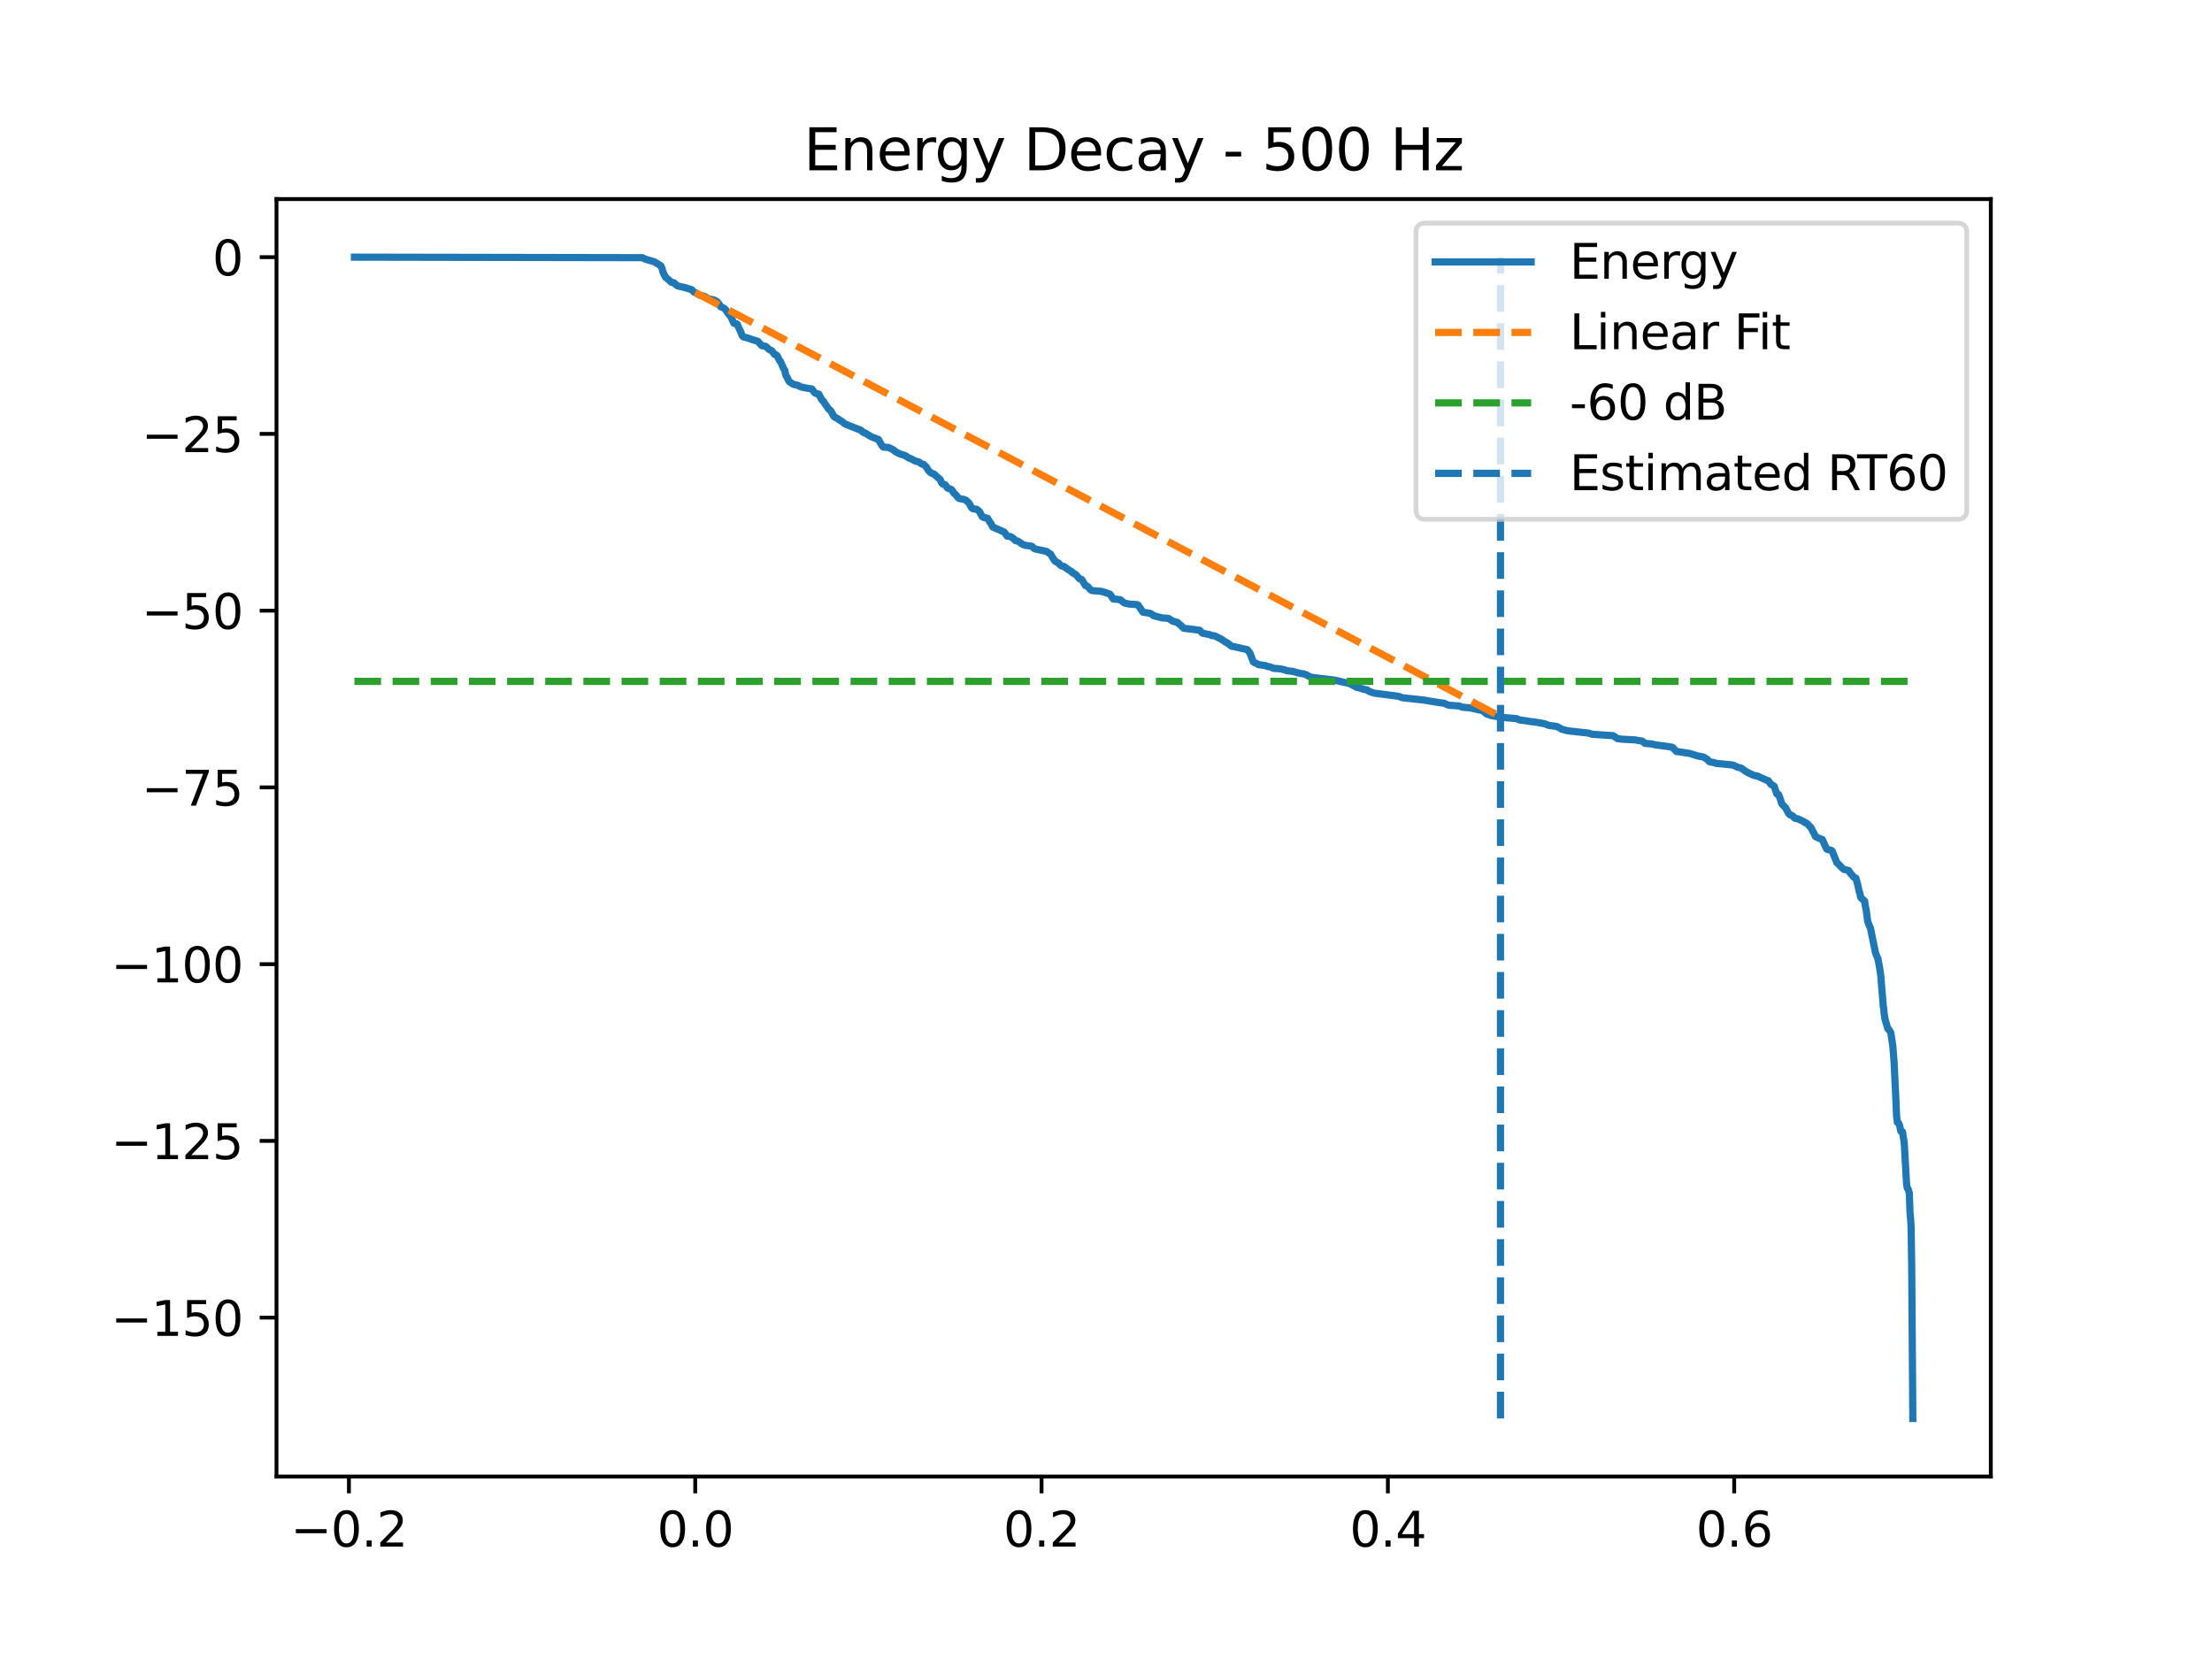 <?xml version="1.0" encoding="utf-8" standalone="no"?>
<!DOCTYPE svg PUBLIC "-//W3C//DTD SVG 1.1//EN"
  "http://www.w3.org/Graphics/SVG/1.1/DTD/svg11.dtd">
<svg xmlns:xlink="http://www.w3.org/1999/xlink" width="460.8pt" height="345.6pt" viewBox="0 0 460.8 345.6" xmlns="http://www.w3.org/2000/svg" version="1.1">
 <defs>
  <style type="text/css">*{stroke-linejoin: round; stroke-linecap: butt}</style>
 </defs>
 <g id="figure_1">
  <g id="patch_1">
   <path d="M 0 345.6 
L 460.8 345.6 
L 460.8 0 
L 0 0 
z
" style="fill: #ffffff"/>
  </g>
  <g id="axes_1">
   <g id="patch_2">
    <path d="M 57.6 307.584 
L 414.72 307.584 
L 414.72 41.472 
L 57.6 41.472 
z
" style="fill: #ffffff"/>
   </g>
   <g id="matplotlib.axis_1">
    <g id="xtick_1">
     <g id="line2d_1">
      <defs>
       <path id="mead42f3151" d="M 0 0 
L 0 3.5 
" style="stroke: #000000; stroke-width: 0.8"/>
      </defs>
      <g>
       <use xlink:href="#mead42f3151" x="72.683" y="307.584" style="stroke: #000000; stroke-width: 0.8"/>
      </g>
     </g>
     <g id="text_1">
      <!-- −0.2 -->
      <g transform="translate(60.542 322.182) scale(0.1 -0.1)">
       <defs>
        <path id="DejaVuSans-2212" d="M 678 2272 
L 4684 2272 
L 4684 1741 
L 678 1741 
L 678 2272 
z
" transform="scale(0.016)"/>
        <path id="DejaVuSans-30" d="M 2034 4250 
Q 1547 4250 1301 3770 
Q 1056 3291 1056 2328 
Q 1056 1369 1301 889 
Q 1547 409 2034 409 
Q 2525 409 2770 889 
Q 3016 1369 3016 2328 
Q 3016 3291 2770 3770 
Q 2525 4250 2034 4250 
z
M 2034 4750 
Q 2819 4750 3233 4129 
Q 3647 3509 3647 2328 
Q 3647 1150 3233 529 
Q 2819 -91 2034 -91 
Q 1250 -91 836 529 
Q 422 1150 422 2328 
Q 422 3509 836 4129 
Q 1250 4750 2034 4750 
z
" transform="scale(0.016)"/>
        <path id="DejaVuSans-2e" d="M 684 794 
L 1344 794 
L 1344 0 
L 684 0 
L 684 794 
z
" transform="scale(0.016)"/>
        <path id="DejaVuSans-32" d="M 1228 531 
L 3431 531 
L 3431 0 
L 469 0 
L 469 531 
Q 828 903 1448 1529 
Q 2069 2156 2228 2338 
Q 2531 2678 2651 2914 
Q 2772 3150 2772 3378 
Q 2772 3750 2511 3984 
Q 2250 4219 1831 4219 
Q 1534 4219 1204 4116 
Q 875 4013 500 3803 
L 500 4441 
Q 881 4594 1212 4672 
Q 1544 4750 1819 4750 
Q 2544 4750 2975 4387 
Q 3406 4025 3406 3419 
Q 3406 3131 3298 2873 
Q 3191 2616 2906 2266 
Q 2828 2175 2409 1742 
Q 1991 1309 1228 531 
z
" transform="scale(0.016)"/>
       </defs>
       <use xlink:href="#DejaVuSans-2212"/>
       <use xlink:href="#DejaVuSans-30" transform="translate(83.789 0)"/>
       <use xlink:href="#DejaVuSans-2e" transform="translate(147.412 0)"/>
       <use xlink:href="#DejaVuSans-32" transform="translate(179.199 0)"/>
      </g>
     </g>
    </g>
    <g id="xtick_2">
     <g id="line2d_2">
      <g>
       <use xlink:href="#mead42f3151" x="144.828" y="307.584" style="stroke: #000000; stroke-width: 0.8"/>
      </g>
     </g>
     <g id="text_2">
      <!-- 0.0 -->
      <g transform="translate(136.877 322.182) scale(0.1 -0.1)">
       <use xlink:href="#DejaVuSans-30"/>
       <use xlink:href="#DejaVuSans-2e" transform="translate(63.623 0)"/>
       <use xlink:href="#DejaVuSans-30" transform="translate(95.41 0)"/>
      </g>
     </g>
    </g>
    <g id="xtick_3">
     <g id="line2d_3">
      <g>
       <use xlink:href="#mead42f3151" x="216.974" y="307.584" style="stroke: #000000; stroke-width: 0.8"/>
      </g>
     </g>
     <g id="text_3">
      <!-- 0.2 -->
      <g transform="translate(209.022 322.182) scale(0.1 -0.1)">
       <use xlink:href="#DejaVuSans-30"/>
       <use xlink:href="#DejaVuSans-2e" transform="translate(63.623 0)"/>
       <use xlink:href="#DejaVuSans-32" transform="translate(95.41 0)"/>
      </g>
     </g>
    </g>
    <g id="xtick_4">
     <g id="line2d_4">
      <g>
       <use xlink:href="#mead42f3151" x="289.119" y="307.584" style="stroke: #000000; stroke-width: 0.8"/>
      </g>
     </g>
     <g id="text_4">
      <!-- 0.4 -->
      <g transform="translate(281.168 322.182) scale(0.1 -0.1)">
       <defs>
        <path id="DejaVuSans-34" d="M 2419 4116 
L 825 1625 
L 2419 1625 
L 2419 4116 
z
M 2253 4666 
L 3047 4666 
L 3047 1625 
L 3713 1625 
L 3713 1100 
L 3047 1100 
L 3047 0 
L 2419 0 
L 2419 1100 
L 313 1100 
L 313 1709 
L 2253 4666 
z
" transform="scale(0.016)"/>
       </defs>
       <use xlink:href="#DejaVuSans-30"/>
       <use xlink:href="#DejaVuSans-2e" transform="translate(63.623 0)"/>
       <use xlink:href="#DejaVuSans-34" transform="translate(95.41 0)"/>
      </g>
     </g>
    </g>
    <g id="xtick_5">
     <g id="line2d_5">
      <g>
       <use xlink:href="#mead42f3151" x="361.265" y="307.584" style="stroke: #000000; stroke-width: 0.8"/>
      </g>
     </g>
     <g id="text_5">
      <!-- 0.6 -->
      <g transform="translate(353.313 322.182) scale(0.1 -0.1)">
       <defs>
        <path id="DejaVuSans-36" d="M 2113 2584 
Q 1688 2584 1439 2293 
Q 1191 2003 1191 1497 
Q 1191 994 1439 701 
Q 1688 409 2113 409 
Q 2538 409 2786 701 
Q 3034 994 3034 1497 
Q 3034 2003 2786 2293 
Q 2538 2584 2113 2584 
z
M 3366 4563 
L 3366 3988 
Q 3128 4100 2886 4159 
Q 2644 4219 2406 4219 
Q 1781 4219 1451 3797 
Q 1122 3375 1075 2522 
Q 1259 2794 1537 2939 
Q 1816 3084 2150 3084 
Q 2853 3084 3261 2657 
Q 3669 2231 3669 1497 
Q 3669 778 3244 343 
Q 2819 -91 2113 -91 
Q 1303 -91 875 529 
Q 447 1150 447 2328 
Q 447 3434 972 4092 
Q 1497 4750 2381 4750 
Q 2619 4750 2861 4703 
Q 3103 4656 3366 4563 
z
" transform="scale(0.016)"/>
       </defs>
       <use xlink:href="#DejaVuSans-30"/>
       <use xlink:href="#DejaVuSans-2e" transform="translate(63.623 0)"/>
       <use xlink:href="#DejaVuSans-36" transform="translate(95.41 0)"/>
      </g>
     </g>
    </g>
   </g>
   <g id="matplotlib.axis_2">
    <g id="ytick_1">
     <g id="line2d_6">
      <defs>
       <path id="ma6af0ce21b" d="M 0 0 
L -3.5 0 
" style="stroke: #000000; stroke-width: 0.8"/>
      </defs>
      <g>
       <use xlink:href="#ma6af0ce21b" x="57.6" y="274.488" style="stroke: #000000; stroke-width: 0.8"/>
      </g>
     </g>
     <g id="text_6">
      <!-- −150 -->
      <g transform="translate(23.133 278.288) scale(0.1 -0.1)">
       <defs>
        <path id="DejaVuSans-31" d="M 794 531 
L 1825 531 
L 1825 4091 
L 703 3866 
L 703 4441 
L 1819 4666 
L 2450 4666 
L 2450 531 
L 3481 531 
L 3481 0 
L 794 0 
L 794 531 
z
" transform="scale(0.016)"/>
        <path id="DejaVuSans-35" d="M 691 4666 
L 3169 4666 
L 3169 4134 
L 1269 4134 
L 1269 2991 
Q 1406 3038 1543 3061 
Q 1681 3084 1819 3084 
Q 2600 3084 3056 2656 
Q 3513 2228 3513 1497 
Q 3513 744 3044 326 
Q 2575 -91 1722 -91 
Q 1428 -91 1123 -41 
Q 819 9 494 109 
L 494 744 
Q 775 591 1075 516 
Q 1375 441 1709 441 
Q 2250 441 2565 725 
Q 2881 1009 2881 1497 
Q 2881 1984 2565 2268 
Q 2250 2553 1709 2553 
Q 1456 2553 1204 2497 
Q 953 2441 691 2322 
L 691 4666 
z
" transform="scale(0.016)"/>
       </defs>
       <use xlink:href="#DejaVuSans-2212"/>
       <use xlink:href="#DejaVuSans-31" transform="translate(83.789 0)"/>
       <use xlink:href="#DejaVuSans-35" transform="translate(147.412 0)"/>
       <use xlink:href="#DejaVuSans-30" transform="translate(211.035 0)"/>
      </g>
     </g>
    </g>
    <g id="ytick_2">
     <g id="line2d_7">
      <g>
       <use xlink:href="#ma6af0ce21b" x="57.6" y="237.668" style="stroke: #000000; stroke-width: 0.8"/>
      </g>
     </g>
     <g id="text_7">
      <!-- −125 -->
      <g transform="translate(23.133 241.468) scale(0.1 -0.1)">
       <use xlink:href="#DejaVuSans-2212"/>
       <use xlink:href="#DejaVuSans-31" transform="translate(83.789 0)"/>
       <use xlink:href="#DejaVuSans-32" transform="translate(147.412 0)"/>
       <use xlink:href="#DejaVuSans-35" transform="translate(211.035 0)"/>
      </g>
     </g>
    </g>
    <g id="ytick_3">
     <g id="line2d_8">
      <g>
       <use xlink:href="#ma6af0ce21b" x="57.6" y="200.848" style="stroke: #000000; stroke-width: 0.8"/>
      </g>
     </g>
     <g id="text_8">
      <!-- −100 -->
      <g transform="translate(23.133 204.647) scale(0.1 -0.1)">
       <use xlink:href="#DejaVuSans-2212"/>
       <use xlink:href="#DejaVuSans-31" transform="translate(83.789 0)"/>
       <use xlink:href="#DejaVuSans-30" transform="translate(147.412 0)"/>
       <use xlink:href="#DejaVuSans-30" transform="translate(211.035 0)"/>
      </g>
     </g>
    </g>
    <g id="ytick_4">
     <g id="line2d_9">
      <g>
       <use xlink:href="#ma6af0ce21b" x="57.6" y="164.028" style="stroke: #000000; stroke-width: 0.8"/>
      </g>
     </g>
     <g id="text_9">
      <!-- −75 -->
      <g transform="translate(29.495 167.827) scale(0.1 -0.1)">
       <defs>
        <path id="DejaVuSans-37" d="M 525 4666 
L 3525 4666 
L 3525 4397 
L 1831 0 
L 1172 0 
L 2766 4134 
L 525 4134 
L 525 4666 
z
" transform="scale(0.016)"/>
       </defs>
       <use xlink:href="#DejaVuSans-2212"/>
       <use xlink:href="#DejaVuSans-37" transform="translate(83.789 0)"/>
       <use xlink:href="#DejaVuSans-35" transform="translate(147.412 0)"/>
      </g>
     </g>
    </g>
    <g id="ytick_5">
     <g id="line2d_10">
      <g>
       <use xlink:href="#ma6af0ce21b" x="57.6" y="127.208" style="stroke: #000000; stroke-width: 0.8"/>
      </g>
     </g>
     <g id="text_10">
      <!-- −50 -->
      <g transform="translate(29.495 131.007) scale(0.1 -0.1)">
       <use xlink:href="#DejaVuSans-2212"/>
       <use xlink:href="#DejaVuSans-35" transform="translate(83.789 0)"/>
       <use xlink:href="#DejaVuSans-30" transform="translate(147.412 0)"/>
      </g>
     </g>
    </g>
    <g id="ytick_6">
     <g id="line2d_11">
      <g>
       <use xlink:href="#ma6af0ce21b" x="57.6" y="90.388" style="stroke: #000000; stroke-width: 0.8"/>
      </g>
     </g>
     <g id="text_11">
      <!-- −25 -->
      <g transform="translate(29.495 94.187) scale(0.1 -0.1)">
       <use xlink:href="#DejaVuSans-2212"/>
       <use xlink:href="#DejaVuSans-32" transform="translate(83.789 0)"/>
       <use xlink:href="#DejaVuSans-35" transform="translate(147.412 0)"/>
      </g>
     </g>
    </g>
    <g id="ytick_7">
     <g id="line2d_12">
      <g>
       <use xlink:href="#ma6af0ce21b" x="57.6" y="53.568" style="stroke: #000000; stroke-width: 0.8"/>
      </g>
     </g>
     <g id="text_12">
      <!-- 0 -->
      <g transform="translate(44.237 57.367) scale(0.1 -0.1)">
       <use xlink:href="#DejaVuSans-30"/>
      </g>
     </g>
    </g>
   </g>
   <g id="line2d_13">
    <path d="M 73.833 53.568 
L 133.811 53.677 
L 134.367 53.964 
L 136.351 54.552 
L 136.72 54.787 
L 137.644 55.356 
L 137.914 55.906 
L 138.012 56.329 
L 138.223 56.964 
L 138.313 57.101 
L 138.628 57.742 
L 138.801 57.864 
L 139.177 58.187 
L 139.823 58.777 
L 140.402 58.914 
L 140.703 59.212 
L 140.883 59.328 
L 141.026 59.49 
L 141.229 59.585 
L 142.672 59.901 
L 142.935 59.989 
L 143.724 60.237 
L 144.092 60.348 
L 144.595 60.874 
L 144.964 61.018 
L 145.873 61.542 
L 146.512 61.657 
L 146.827 61.775 
L 147.038 61.909 
L 147.571 62.269 
L 148.676 62.464 
L 149.39 62.833 
L 149.661 63.154 
L 149.766 63.287 
L 150.104 63.875 
L 150.765 64.177 
L 150.938 64.281 
L 151.254 64.633 
L 151.374 64.851 
L 151.637 65.269 
L 151.772 65.372 
L 152.178 65.899 
L 152.291 66.057 
L 152.862 67.324 
L 153.103 67.402 
L 153.441 67.441 
L 153.584 67.544 
L 154.034 68.595 
L 154.207 68.881 
L 154.29 69.071 
L 154.598 69.906 
L 154.741 70.088 
L 154.959 70.228 
L 155.53 70.34 
L 156.86 70.792 
L 157.882 71.101 
L 158.168 71.44 
L 158.356 71.634 
L 158.468 71.777 
L 158.694 72.003 
L 159.498 72.146 
L 159.874 72.481 
L 160.099 72.693 
L 160.272 72.836 
L 160.528 72.94 
L 160.76 73.053 
L 161.362 73.833 
L 161.768 73.975 
L 162.068 74.392 
L 162.188 74.713 
L 162.429 75.188 
L 162.587 75.295 
L 163.24 76.782 
L 163.413 77.033 
L 163.496 77.145 
L 163.646 77.969 
L 163.827 78.411 
L 163.917 78.511 
L 164.353 79.398 
L 164.571 79.633 
L 164.811 79.766 
L 165.007 79.88 
L 165.285 80.064 
L 166.186 80.267 
L 166.803 80.586 
L 167.374 80.73 
L 168.403 80.909 
L 169.162 81.038 
L 169.29 81.254 
L 169.711 81.822 
L 169.936 81.96 
L 170.162 82.005 
L 170.575 82.109 
L 171.026 82.965 
L 171.237 83.332 
L 171.402 83.441 
L 172.597 85.176 
L 173.085 85.602 
L 173.341 86.077 
L 173.431 86.245 
L 173.694 86.738 
L 173.859 86.866 
L 174.13 87.015 
L 174.325 87.121 
L 174.596 87.266 
L 174.754 87.42 
L 174.979 87.548 
L 175.16 87.656 
L 175.438 87.821 
L 175.573 87.956 
L 175.798 88.121 
L 175.949 88.276 
L 176.152 88.359 
L 177.632 88.963 
L 178.399 89.253 
L 179.248 89.586 
L 179.481 89.737 
L 179.608 89.882 
L 179.841 90.084 
L 180.225 90.194 
L 181.517 90.997 
L 182.457 91.332 
L 182.682 91.447 
L 183.005 91.55 
L 183.441 92.355 
L 183.622 92.68 
L 183.734 92.801 
L 183.997 93.12 
L 185.14 93.229 
L 185.914 93.619 
L 186.117 93.711 
L 186.259 93.859 
L 186.492 94.037 
L 186.658 94.152 
L 186.906 94.286 
L 187.131 94.408 
L 187.575 94.61 
L 188.161 94.769 
L 188.649 94.95 
L 189.13 95.287 
L 189.326 95.397 
L 189.559 95.478 
L 190.16 95.757 
L 190.513 95.982 
L 191.385 96.23 
L 191.618 96.363 
L 191.776 96.506 
L 192.016 96.649 
L 192.429 96.761 
L 192.82 97.15 
L 193 97.31 
L 193.098 97.494 
L 193.346 97.932 
L 193.466 98.048 
L 193.752 98.365 
L 193.902 98.483 
L 194.135 98.619 
L 194.534 98.724 
L 195.894 99.939 
L 196.112 100.517 
L 196.217 100.649 
L 196.435 100.86 
L 196.871 100.959 
L 197.367 101.645 
L 197.615 101.768 
L 197.908 101.839 
L 198.178 101.972 
L 198.464 102.281 
L 198.592 102.568 
L 198.802 102.838 
L 198.998 102.948 
L 199.351 103.353 
L 199.479 103.557 
L 199.689 103.771 
L 199.967 103.889 
L 200.779 104.035 
L 201.177 104.174 
L 201.786 104.707 
L 201.989 105.013 
L 202.079 105.181 
L 202.342 105.694 
L 202.47 105.838 
L 202.68 105.98 
L 203.462 106.095 
L 203.935 106.451 
L 204.145 106.776 
L 204.243 106.913 
L 204.589 107.601 
L 204.92 107.797 
L 205.724 107.95 
L 206.175 108.723 
L 206.347 108.944 
L 206.445 109.076 
L 206.806 109.78 
L 209.188 110.84 
L 209.399 111.104 
L 209.496 111.225 
L 209.789 111.68 
L 210.541 111.791 
L 210.909 112.014 
L 211.135 112.214 
L 211.262 112.333 
L 211.525 112.612 
L 212.051 112.728 
L 212.322 112.909 
L 213.096 113.444 
L 213.63 113.606 
L 214.93 113.781 
L 215.463 114.284 
L 215.847 114.405 
L 218.056 114.875 
L 218.304 115.074 
L 218.484 115.211 
L 218.838 115.43 
L 218.943 115.569 
L 219.273 116.165 
L 219.386 116.306 
L 219.732 116.852 
L 220.604 117.368 
L 220.829 117.676 
L 220.987 117.792 
L 221.235 117.921 
L 221.738 118.032 
L 221.919 118.217 
L 222.911 118.898 
L 223.219 119.036 
L 223.384 119.303 
L 223.602 119.392 
L 224.076 119.671 
L 224.233 119.826 
L 224.512 120.138 
L 224.632 120.309 
L 224.872 120.573 
L 225.346 120.716 
L 226.105 121.982 
L 226.45 122.093 
L 226.653 122.239 
L 226.969 122.619 
L 227.149 122.824 
L 227.322 122.953 
L 227.555 123.03 
L 229.404 123.19 
L 230.208 123.412 
L 230.884 123.66 
L 231.14 123.728 
L 231.29 123.852 
L 231.884 124.769 
L 233.372 124.929 
L 234.071 125.509 
L 234.259 125.62 
L 235.206 125.836 
L 236.904 125.95 
L 237.099 126.06 
L 238.091 127.529 
L 239.407 127.733 
L 239.812 127.855 
L 240.263 128.241 
L 242.022 128.709 
L 243.42 128.826 
L 244.284 129.388 
L 244.757 129.518 
L 245.291 129.674 
L 245.855 130.19 
L 246.027 130.293 
L 246.351 130.658 
L 246.531 130.842 
L 246.741 130.908 
L 248.222 131.066 
L 249.883 131.292 
L 250.521 131.916 
L 251.882 132.176 
L 252.498 132.417 
L 252.979 132.439 
L 253.257 132.559 
L 253.505 132.687 
L 254.467 133.188 
L 255.361 133.8 
L 255.662 133.916 
L 255.985 134.171 
L 256.173 134.284 
L 256.308 134.449 
L 256.519 134.602 
L 257.12 134.72 
L 259.848 135.341 
L 260.141 135.714 
L 260.336 135.994 
L 260.426 136.124 
L 261.08 137.872 
L 261.411 138.077 
L 261.704 138.195 
L 261.914 138.303 
L 262.162 138.445 
L 263.65 138.664 
L 264.049 138.855 
L 264.402 138.873 
L 264.778 138.99 
L 265.379 139.245 
L 266.085 139.273 
L 266.95 139.385 
L 267.611 139.541 
L 268.077 139.715 
L 269.332 139.869 
L 270.234 140.131 
L 270.73 140.241 
L 271.053 140.324 
L 271.526 140.37 
L 272.24 140.616 
L 272.571 140.836 
L 273.24 141.098 
L 273.6 141.159 
L 277.899 141.66 
L 279.635 142.056 
L 280.094 142.173 
L 280.552 142.238 
L 281.273 142.451 
L 282.671 143.211 
L 283.28 143.321 
L 284.114 143.608 
L 284.76 143.715 
L 285.279 144.053 
L 286.061 144.321 
L 286.286 144.395 
L 291.006 145.007 
L 291.569 145.116 
L 291.998 145.312 
L 292.388 145.378 
L 296.582 145.834 
L 297.04 145.914 
L 299.302 146.283 
L 299.904 146.376 
L 300.82 146.488 
L 301.376 146.745 
L 301.64 146.854 
L 302.023 146.938 
L 302.504 146.959 
L 304.029 147.07 
L 304.518 147.295 
L 304.916 147.346 
L 306.231 147.456 
L 308.343 147.923 
L 308.922 148.049 
L 309.282 148.428 
L 309.463 148.509 
L 309.658 148.718 
L 309.891 148.78 
L 310.199 148.894 
L 310.658 149.069 
L 312.687 149.397 
L 312.95 149.452 
L 313.483 149.498 
L 315.933 149.699 
L 316.452 149.957 
L 318.158 150.192 
L 318.676 150.292 
L 319.653 150.404 
L 320.134 150.476 
L 321.743 150.764 
L 322.021 150.867 
L 322.72 151.129 
L 324.305 151.33 
L 324.854 151.618 
L 325.094 151.743 
L 325.29 151.912 
L 325.613 151.981 
L 326.154 152.131 
L 326.432 152.203 
L 326.92 152.274 
L 329.949 152.612 
L 330.392 152.651 
L 331.091 152.762 
L 331.535 152.929 
L 331.933 152.981 
L 336.036 153.251 
L 336.961 153.869 
L 337.975 153.996 
L 338.449 154.022 
L 340.651 154.137 
L 341.184 154.239 
L 342.094 154.377 
L 342.672 154.857 
L 344.123 154.986 
L 344.844 155.165 
L 347.189 155.477 
L 348.248 155.647 
L 348.519 155.753 
L 348.654 155.952 
L 348.872 156.174 
L 348.992 156.296 
L 349.24 156.547 
L 350.195 156.671 
L 351.999 156.959 
L 353.599 157.458 
L 354.907 157.723 
L 355.508 158.105 
L 355.704 158.212 
L 355.824 158.396 
L 356.034 158.6 
L 356.222 158.735 
L 356.508 158.765 
L 357.109 158.876 
L 357.5 159.033 
L 358.514 159.117 
L 359.829 159.25 
L 360.37 159.292 
L 361.122 159.414 
L 361.783 159.74 
L 362.054 159.854 
L 362.317 159.897 
L 362.738 160.017 
L 363.594 160.635 
L 363.82 160.781 
L 364.571 161.183 
L 364.91 161.316 
L 365.203 161.475 
L 365.503 161.557 
L 366.12 161.669 
L 367.998 162.522 
L 368.374 162.642 
L 368.938 163.423 
L 369.268 163.552 
L 369.599 163.804 
L 370.133 165.368 
L 370.523 165.53 
L 370.929 166.624 
L 371.14 167.377 
L 371.245 167.499 
L 371.53 167.842 
L 371.824 168.101 
L 372.019 168.339 
L 372.117 168.59 
L 372.312 168.897 
L 372.402 169.115 
L 372.613 169.473 
L 372.74 169.62 
L 372.958 169.772 
L 373.312 169.901 
L 373.575 170.079 
L 373.702 170.268 
L 373.913 170.452 
L 374.552 170.584 
L 375.611 171.082 
L 375.807 171.199 
L 375.979 171.36 
L 376.197 171.428 
L 376.453 171.548 
L 377.31 172.478 
L 377.738 173.368 
L 377.821 173.462 
L 378.196 174.264 
L 378.377 174.364 
L 378.993 174.647 
L 379.609 174.874 
L 380.24 176.281 
L 380.428 176.672 
L 380.541 176.867 
L 380.714 176.975 
L 381.39 177.103 
L 381.668 177.272 
L 382.653 179.721 
L 382.878 179.915 
L 383.066 180.077 
L 383.472 180.526 
L 384.073 181.096 
L 385.125 181.352 
L 385.479 181.924 
L 385.651 182.087 
L 386.185 182.738 
L 386.606 182.917 
L 387.027 184.405 
L 387.297 185.718 
L 387.455 186.07 
L 387.583 186.846 
L 387.741 187.101 
L 388.447 187.706 
L 388.552 188.6 
L 388.733 189.395 
L 388.8 189.859 
L 389.078 191.938 
L 389.401 192.818 
L 389.634 193.298 
L 390.702 198.502 
L 391.107 199.537 
L 391.198 199.645 
L 391.551 201.589 
L 391.746 202.858 
L 391.814 203.423 
L 392.34 209.843 
L 392.4 209.954 
L 392.498 211.12 
L 392.686 212.383 
L 392.753 212.529 
L 393.264 214.296 
L 393.43 214.376 
L 393.55 214.567 
L 393.828 214.998 
L 393.903 215.203 
L 394.309 217.911 
L 394.572 221.29 
L 394.655 222.923 
L 394.955 229.225 
L 395.09 232.424 
L 395.256 233.817 
L 395.504 233.954 
L 395.729 234.482 
L 395.97 235.638 
L 396.33 235.778 
L 396.428 236.485 
L 396.661 237.884 
L 396.736 238.91 
L 397.172 246.713 
L 397.33 247.525 
L 397.48 247.637 
L 397.751 248.548 
L 397.886 252.534 
L 398.051 254.403 
L 398.119 255.673 
L 398.239 263.538 
L 398.48 295.488 
L 398.48 295.488 
" clip-path="url(#paef9dd4822)" style="fill: none; stroke: #1f77b4; stroke-width: 1.5; stroke-linecap: square"/>
   </g>
   <g id="line2d_14">
    <path d="M 144.828 60.934 
L 312.582 149.3 
" clip-path="url(#paef9dd4822)" style="fill: none; stroke-dasharray: 5.55,2.4; stroke-dashoffset: 0; stroke: #ff7f0e; stroke-width: 1.5"/>
   </g>
   <g id="line2d_15">
    <path d="M 73.833 141.936 
L 398.487 141.936 
L 398.487 141.936 
" clip-path="url(#paef9dd4822)" style="fill: none; stroke-dasharray: 5.55,2.4; stroke-dashoffset: 0; stroke: #2ca02c; stroke-width: 1.5"/>
   </g>
   <g id="LineCollection_1">
    <path d="M 312.582 295.488 
L 312.582 53.568 
" clip-path="url(#paef9dd4822)" style="fill: none; stroke-dasharray: 5.55,2.4; stroke-dashoffset: 0; stroke: #1f77b4; stroke-width: 1.5"/>
   </g>
   <g id="patch_3">
    <path d="M 57.6 307.584 
L 57.6 41.472 
" style="fill: none; stroke: #000000; stroke-width: 0.8; stroke-linejoin: miter; stroke-linecap: square"/>
   </g>
   <g id="patch_4">
    <path d="M 414.72 307.584 
L 414.72 41.472 
" style="fill: none; stroke: #000000; stroke-width: 0.8; stroke-linejoin: miter; stroke-linecap: square"/>
   </g>
   <g id="patch_5">
    <path d="M 57.6 307.584 
L 414.72 307.584 
" style="fill: none; stroke: #000000; stroke-width: 0.8; stroke-linejoin: miter; stroke-linecap: square"/>
   </g>
   <g id="patch_6">
    <path d="M 57.6 41.472 
L 414.72 41.472 
" style="fill: none; stroke: #000000; stroke-width: 0.8; stroke-linejoin: miter; stroke-linecap: square"/>
   </g>
   <g id="text_13">
    <!-- Energy Decay - 500 Hz -->
    <g transform="translate(167.407 35.472) scale(0.12 -0.12)">
     <defs>
      <path id="DejaVuSans-45" d="M 628 4666 
L 3578 4666 
L 3578 4134 
L 1259 4134 
L 1259 2753 
L 3481 2753 
L 3481 2222 
L 1259 2222 
L 1259 531 
L 3634 531 
L 3634 0 
L 628 0 
L 628 4666 
z
" transform="scale(0.016)"/>
      <path id="DejaVuSans-6e" d="M 3513 2113 
L 3513 0 
L 2938 0 
L 2938 2094 
Q 2938 2591 2744 2837 
Q 2550 3084 2163 3084 
Q 1697 3084 1428 2787 
Q 1159 2491 1159 1978 
L 1159 0 
L 581 0 
L 581 3500 
L 1159 3500 
L 1159 2956 
Q 1366 3272 1645 3428 
Q 1925 3584 2291 3584 
Q 2894 3584 3203 3211 
Q 3513 2838 3513 2113 
z
" transform="scale(0.016)"/>
      <path id="DejaVuSans-65" d="M 3597 1894 
L 3597 1613 
L 953 1613 
Q 991 1019 1311 708 
Q 1631 397 2203 397 
Q 2534 397 2845 478 
Q 3156 559 3463 722 
L 3463 178 
Q 3153 47 2828 -22 
Q 2503 -91 2169 -91 
Q 1331 -91 842 396 
Q 353 884 353 1716 
Q 353 2575 817 3079 
Q 1281 3584 2069 3584 
Q 2775 3584 3186 3129 
Q 3597 2675 3597 1894 
z
M 3022 2063 
Q 3016 2534 2758 2815 
Q 2500 3097 2075 3097 
Q 1594 3097 1305 2825 
Q 1016 2553 972 2059 
L 3022 2063 
z
" transform="scale(0.016)"/>
      <path id="DejaVuSans-72" d="M 2631 2963 
Q 2534 3019 2420 3045 
Q 2306 3072 2169 3072 
Q 1681 3072 1420 2755 
Q 1159 2438 1159 1844 
L 1159 0 
L 581 0 
L 581 3500 
L 1159 3500 
L 1159 2956 
Q 1341 3275 1631 3429 
Q 1922 3584 2338 3584 
Q 2397 3584 2469 3576 
Q 2541 3569 2628 3553 
L 2631 2963 
z
" transform="scale(0.016)"/>
      <path id="DejaVuSans-67" d="M 2906 1791 
Q 2906 2416 2648 2759 
Q 2391 3103 1925 3103 
Q 1463 3103 1205 2759 
Q 947 2416 947 1791 
Q 947 1169 1205 825 
Q 1463 481 1925 481 
Q 2391 481 2648 825 
Q 2906 1169 2906 1791 
z
M 3481 434 
Q 3481 -459 3084 -895 
Q 2688 -1331 1869 -1331 
Q 1566 -1331 1297 -1286 
Q 1028 -1241 775 -1147 
L 775 -588 
Q 1028 -725 1275 -790 
Q 1522 -856 1778 -856 
Q 2344 -856 2625 -561 
Q 2906 -266 2906 331 
L 2906 616 
Q 2728 306 2450 153 
Q 2172 0 1784 0 
Q 1141 0 747 490 
Q 353 981 353 1791 
Q 353 2603 747 3093 
Q 1141 3584 1784 3584 
Q 2172 3584 2450 3431 
Q 2728 3278 2906 2969 
L 2906 3500 
L 3481 3500 
L 3481 434 
z
" transform="scale(0.016)"/>
      <path id="DejaVuSans-79" d="M 2059 -325 
Q 1816 -950 1584 -1140 
Q 1353 -1331 966 -1331 
L 506 -1331 
L 506 -850 
L 844 -850 
Q 1081 -850 1212 -737 
Q 1344 -625 1503 -206 
L 1606 56 
L 191 3500 
L 800 3500 
L 1894 763 
L 2988 3500 
L 3597 3500 
L 2059 -325 
z
" transform="scale(0.016)"/>
      <path id="DejaVuSans-20" transform="scale(0.016)"/>
      <path id="DejaVuSans-44" d="M 1259 4147 
L 1259 519 
L 2022 519 
Q 2988 519 3436 956 
Q 3884 1394 3884 2338 
Q 3884 3275 3436 3711 
Q 2988 4147 2022 4147 
L 1259 4147 
z
M 628 4666 
L 1925 4666 
Q 3281 4666 3915 4102 
Q 4550 3538 4550 2338 
Q 4550 1131 3912 565 
Q 3275 0 1925 0 
L 628 0 
L 628 4666 
z
" transform="scale(0.016)"/>
      <path id="DejaVuSans-63" d="M 3122 3366 
L 3122 2828 
Q 2878 2963 2633 3030 
Q 2388 3097 2138 3097 
Q 1578 3097 1268 2742 
Q 959 2388 959 1747 
Q 959 1106 1268 751 
Q 1578 397 2138 397 
Q 2388 397 2633 464 
Q 2878 531 3122 666 
L 3122 134 
Q 2881 22 2623 -34 
Q 2366 -91 2075 -91 
Q 1284 -91 818 406 
Q 353 903 353 1747 
Q 353 2603 823 3093 
Q 1294 3584 2113 3584 
Q 2378 3584 2631 3529 
Q 2884 3475 3122 3366 
z
" transform="scale(0.016)"/>
      <path id="DejaVuSans-61" d="M 2194 1759 
Q 1497 1759 1228 1600 
Q 959 1441 959 1056 
Q 959 750 1161 570 
Q 1363 391 1709 391 
Q 2188 391 2477 730 
Q 2766 1069 2766 1631 
L 2766 1759 
L 2194 1759 
z
M 3341 1997 
L 3341 0 
L 2766 0 
L 2766 531 
Q 2569 213 2275 61 
Q 1981 -91 1556 -91 
Q 1019 -91 701 211 
Q 384 513 384 1019 
Q 384 1609 779 1909 
Q 1175 2209 1959 2209 
L 2766 2209 
L 2766 2266 
Q 2766 2663 2505 2880 
Q 2244 3097 1772 3097 
Q 1472 3097 1187 3025 
Q 903 2953 641 2809 
L 641 3341 
Q 956 3463 1253 3523 
Q 1550 3584 1831 3584 
Q 2591 3584 2966 3190 
Q 3341 2797 3341 1997 
z
" transform="scale(0.016)"/>
      <path id="DejaVuSans-2d" d="M 313 2009 
L 1997 2009 
L 1997 1497 
L 313 1497 
L 313 2009 
z
" transform="scale(0.016)"/>
      <path id="DejaVuSans-48" d="M 628 4666 
L 1259 4666 
L 1259 2753 
L 3553 2753 
L 3553 4666 
L 4184 4666 
L 4184 0 
L 3553 0 
L 3553 2222 
L 1259 2222 
L 1259 0 
L 628 0 
L 628 4666 
z
" transform="scale(0.016)"/>
      <path id="DejaVuSans-7a" d="M 353 3500 
L 3084 3500 
L 3084 2975 
L 922 459 
L 3084 459 
L 3084 0 
L 275 0 
L 275 525 
L 2438 3041 
L 353 3041 
L 353 3500 
z
" transform="scale(0.016)"/>
     </defs>
     <use xlink:href="#DejaVuSans-45"/>
     <use xlink:href="#DejaVuSans-6e" transform="translate(63.184 0)"/>
     <use xlink:href="#DejaVuSans-65" transform="translate(126.562 0)"/>
     <use xlink:href="#DejaVuSans-72" transform="translate(188.086 0)"/>
     <use xlink:href="#DejaVuSans-67" transform="translate(227.449 0)"/>
     <use xlink:href="#DejaVuSans-79" transform="translate(290.926 0)"/>
     <use xlink:href="#DejaVuSans-20" transform="translate(350.105 0)"/>
     <use xlink:href="#DejaVuSans-44" transform="translate(381.893 0)"/>
     <use xlink:href="#DejaVuSans-65" transform="translate(458.895 0)"/>
     <use xlink:href="#DejaVuSans-63" transform="translate(520.418 0)"/>
     <use xlink:href="#DejaVuSans-61" transform="translate(575.398 0)"/>
     <use xlink:href="#DejaVuSans-79" transform="translate(636.678 0)"/>
     <use xlink:href="#DejaVuSans-20" transform="translate(695.857 0)"/>
     <use xlink:href="#DejaVuSans-2d" transform="translate(727.645 0)"/>
     <use xlink:href="#DejaVuSans-20" transform="translate(763.729 0)"/>
     <use xlink:href="#DejaVuSans-35" transform="translate(795.516 0)"/>
     <use xlink:href="#DejaVuSans-30" transform="translate(859.139 0)"/>
     <use xlink:href="#DejaVuSans-30" transform="translate(922.762 0)"/>
     <use xlink:href="#DejaVuSans-20" transform="translate(986.385 0)"/>
     <use xlink:href="#DejaVuSans-48" transform="translate(1018.172 0)"/>
     <use xlink:href="#DejaVuSans-7a" transform="translate(1093.367 0)"/>
    </g>
   </g>
   <g id="legend_1">
    <g id="patch_7">
     <path d="M 296.968 108.184 
L 407.72 108.184 
Q 409.72 108.184 409.72 106.184 
L 409.72 48.472 
Q 409.72 46.472 407.72 46.472 
L 296.968 46.472 
Q 294.968 46.472 294.968 48.472 
L 294.968 106.184 
Q 294.968 108.184 296.968 108.184 
z
" style="fill: #ffffff; opacity: 0.8; stroke: #cccccc; stroke-linejoin: miter"/>
    </g>
    <g id="line2d_16">
     <path d="M 298.968 54.57 
L 308.968 54.57 
L 318.968 54.57 
" style="fill: none; stroke: #1f77b4; stroke-width: 1.5; stroke-linecap: square"/>
    </g>
    <g id="text_14">
     <!-- Energy -->
     <g transform="translate(326.968 58.07) scale(0.1 -0.1)">
      <use xlink:href="#DejaVuSans-45"/>
      <use xlink:href="#DejaVuSans-6e" transform="translate(63.184 0)"/>
      <use xlink:href="#DejaVuSans-65" transform="translate(126.562 0)"/>
      <use xlink:href="#DejaVuSans-72" transform="translate(188.086 0)"/>
      <use xlink:href="#DejaVuSans-67" transform="translate(227.449 0)"/>
      <use xlink:href="#DejaVuSans-79" transform="translate(290.926 0)"/>
     </g>
    </g>
    <g id="line2d_17">
     <path d="M 298.968 69.249 
L 308.968 69.249 
L 318.968 69.249 
" style="fill: none; stroke-dasharray: 5.55,2.4; stroke-dashoffset: 0; stroke: #ff7f0e; stroke-width: 1.5"/>
    </g>
    <g id="text_15">
     <!-- Linear Fit -->
     <g transform="translate(326.968 72.749) scale(0.1 -0.1)">
      <defs>
       <path id="DejaVuSans-4c" d="M 628 4666 
L 1259 4666 
L 1259 531 
L 3531 531 
L 3531 0 
L 628 0 
L 628 4666 
z
" transform="scale(0.016)"/>
       <path id="DejaVuSans-69" d="M 603 3500 
L 1178 3500 
L 1178 0 
L 603 0 
L 603 3500 
z
M 603 4863 
L 1178 4863 
L 1178 4134 
L 603 4134 
L 603 4863 
z
" transform="scale(0.016)"/>
       <path id="DejaVuSans-46" d="M 628 4666 
L 3309 4666 
L 3309 4134 
L 1259 4134 
L 1259 2759 
L 3109 2759 
L 3109 2228 
L 1259 2228 
L 1259 0 
L 628 0 
L 628 4666 
z
" transform="scale(0.016)"/>
       <path id="DejaVuSans-74" d="M 1172 4494 
L 1172 3500 
L 2356 3500 
L 2356 3053 
L 1172 3053 
L 1172 1153 
Q 1172 725 1289 603 
Q 1406 481 1766 481 
L 2356 481 
L 2356 0 
L 1766 0 
Q 1100 0 847 248 
Q 594 497 594 1153 
L 594 3053 
L 172 3053 
L 172 3500 
L 594 3500 
L 594 4494 
L 1172 4494 
z
" transform="scale(0.016)"/>
      </defs>
      <use xlink:href="#DejaVuSans-4c"/>
      <use xlink:href="#DejaVuSans-69" transform="translate(55.713 0)"/>
      <use xlink:href="#DejaVuSans-6e" transform="translate(83.496 0)"/>
      <use xlink:href="#DejaVuSans-65" transform="translate(146.875 0)"/>
      <use xlink:href="#DejaVuSans-61" transform="translate(208.398 0)"/>
      <use xlink:href="#DejaVuSans-72" transform="translate(269.678 0)"/>
      <use xlink:href="#DejaVuSans-20" transform="translate(310.791 0)"/>
      <use xlink:href="#DejaVuSans-46" transform="translate(342.578 0)"/>
      <use xlink:href="#DejaVuSans-69" transform="translate(392.848 0)"/>
      <use xlink:href="#DejaVuSans-74" transform="translate(420.631 0)"/>
     </g>
    </g>
    <g id="line2d_18">
     <path d="M 298.968 83.927 
L 308.968 83.927 
L 318.968 83.927 
" style="fill: none; stroke-dasharray: 5.55,2.4; stroke-dashoffset: 0; stroke: #2ca02c; stroke-width: 1.5"/>
    </g>
    <g id="text_16">
     <!-- -60 dB -->
     <g transform="translate(326.968 87.427) scale(0.1 -0.1)">
      <defs>
       <path id="DejaVuSans-64" d="M 2906 2969 
L 2906 4863 
L 3481 4863 
L 3481 0 
L 2906 0 
L 2906 525 
Q 2725 213 2448 61 
Q 2172 -91 1784 -91 
Q 1150 -91 751 415 
Q 353 922 353 1747 
Q 353 2572 751 3078 
Q 1150 3584 1784 3584 
Q 2172 3584 2448 3432 
Q 2725 3281 2906 2969 
z
M 947 1747 
Q 947 1113 1208 752 
Q 1469 391 1925 391 
Q 2381 391 2643 752 
Q 2906 1113 2906 1747 
Q 2906 2381 2643 2742 
Q 2381 3103 1925 3103 
Q 1469 3103 1208 2742 
Q 947 2381 947 1747 
z
" transform="scale(0.016)"/>
       <path id="DejaVuSans-42" d="M 1259 2228 
L 1259 519 
L 2272 519 
Q 2781 519 3026 730 
Q 3272 941 3272 1375 
Q 3272 1813 3026 2020 
Q 2781 2228 2272 2228 
L 1259 2228 
z
M 1259 4147 
L 1259 2741 
L 2194 2741 
Q 2656 2741 2882 2914 
Q 3109 3088 3109 3444 
Q 3109 3797 2882 3972 
Q 2656 4147 2194 4147 
L 1259 4147 
z
M 628 4666 
L 2241 4666 
Q 2963 4666 3353 4366 
Q 3744 4066 3744 3513 
Q 3744 3084 3544 2831 
Q 3344 2578 2956 2516 
Q 3422 2416 3680 2098 
Q 3938 1781 3938 1306 
Q 3938 681 3513 340 
Q 3088 0 2303 0 
L 628 0 
L 628 4666 
z
" transform="scale(0.016)"/>
      </defs>
      <use xlink:href="#DejaVuSans-2d"/>
      <use xlink:href="#DejaVuSans-36" transform="translate(36.084 0)"/>
      <use xlink:href="#DejaVuSans-30" transform="translate(99.707 0)"/>
      <use xlink:href="#DejaVuSans-20" transform="translate(163.33 0)"/>
      <use xlink:href="#DejaVuSans-64" transform="translate(195.117 0)"/>
      <use xlink:href="#DejaVuSans-42" transform="translate(258.594 0)"/>
     </g>
    </g>
    <g id="line2d_19">
     <path d="M 298.968 98.605 
L 318.968 98.605 
" style="fill: none; stroke-dasharray: 5.55,2.4; stroke-dashoffset: 0; stroke: #1f77b4; stroke-width: 1.5"/>
    </g>
    <g id="text_17">
     <!-- Estimated RT60 -->
     <g transform="translate(326.968 102.105) scale(0.1 -0.1)">
      <defs>
       <path id="DejaVuSans-73" d="M 2834 3397 
L 2834 2853 
Q 2591 2978 2328 3040 
Q 2066 3103 1784 3103 
Q 1356 3103 1142 2972 
Q 928 2841 928 2578 
Q 928 2378 1081 2264 
Q 1234 2150 1697 2047 
L 1894 2003 
Q 2506 1872 2764 1633 
Q 3022 1394 3022 966 
Q 3022 478 2636 193 
Q 2250 -91 1575 -91 
Q 1294 -91 989 -36 
Q 684 19 347 128 
L 347 722 
Q 666 556 975 473 
Q 1284 391 1588 391 
Q 1994 391 2212 530 
Q 2431 669 2431 922 
Q 2431 1156 2273 1281 
Q 2116 1406 1581 1522 
L 1381 1569 
Q 847 1681 609 1914 
Q 372 2147 372 2553 
Q 372 3047 722 3315 
Q 1072 3584 1716 3584 
Q 2034 3584 2315 3537 
Q 2597 3491 2834 3397 
z
" transform="scale(0.016)"/>
       <path id="DejaVuSans-6d" d="M 3328 2828 
Q 3544 3216 3844 3400 
Q 4144 3584 4550 3584 
Q 5097 3584 5394 3201 
Q 5691 2819 5691 2113 
L 5691 0 
L 5113 0 
L 5113 2094 
Q 5113 2597 4934 2840 
Q 4756 3084 4391 3084 
Q 3944 3084 3684 2787 
Q 3425 2491 3425 1978 
L 3425 0 
L 2847 0 
L 2847 2094 
Q 2847 2600 2669 2842 
Q 2491 3084 2119 3084 
Q 1678 3084 1418 2786 
Q 1159 2488 1159 1978 
L 1159 0 
L 581 0 
L 581 3500 
L 1159 3500 
L 1159 2956 
Q 1356 3278 1631 3431 
Q 1906 3584 2284 3584 
Q 2666 3584 2933 3390 
Q 3200 3197 3328 2828 
z
" transform="scale(0.016)"/>
       <path id="DejaVuSans-52" d="M 2841 2188 
Q 3044 2119 3236 1894 
Q 3428 1669 3622 1275 
L 4263 0 
L 3584 0 
L 2988 1197 
Q 2756 1666 2539 1819 
Q 2322 1972 1947 1972 
L 1259 1972 
L 1259 0 
L 628 0 
L 628 4666 
L 2053 4666 
Q 2853 4666 3247 4331 
Q 3641 3997 3641 3322 
Q 3641 2881 3436 2590 
Q 3231 2300 2841 2188 
z
M 1259 4147 
L 1259 2491 
L 2053 2491 
Q 2509 2491 2742 2702 
Q 2975 2913 2975 3322 
Q 2975 3731 2742 3939 
Q 2509 4147 2053 4147 
L 1259 4147 
z
" transform="scale(0.016)"/>
       <path id="DejaVuSans-54" d="M -19 4666 
L 3928 4666 
L 3928 4134 
L 2272 4134 
L 2272 0 
L 1638 0 
L 1638 4134 
L -19 4134 
L -19 4666 
z
" transform="scale(0.016)"/>
      </defs>
      <use xlink:href="#DejaVuSans-45"/>
      <use xlink:href="#DejaVuSans-73" transform="translate(63.184 0)"/>
      <use xlink:href="#DejaVuSans-74" transform="translate(115.283 0)"/>
      <use xlink:href="#DejaVuSans-69" transform="translate(154.492 0)"/>
      <use xlink:href="#DejaVuSans-6d" transform="translate(182.275 0)"/>
      <use xlink:href="#DejaVuSans-61" transform="translate(279.688 0)"/>
      <use xlink:href="#DejaVuSans-74" transform="translate(340.967 0)"/>
      <use xlink:href="#DejaVuSans-65" transform="translate(380.176 0)"/>
      <use xlink:href="#DejaVuSans-64" transform="translate(441.699 0)"/>
      <use xlink:href="#DejaVuSans-20" transform="translate(505.176 0)"/>
      <use xlink:href="#DejaVuSans-52" transform="translate(536.963 0)"/>
      <use xlink:href="#DejaVuSans-54" transform="translate(599.195 0)"/>
      <use xlink:href="#DejaVuSans-36" transform="translate(660.279 0)"/>
      <use xlink:href="#DejaVuSans-30" transform="translate(723.902 0)"/>
     </g>
    </g>
   </g>
  </g>
 </g>
 <defs>
  <clipPath id="paef9dd4822">
   <rect x="57.6" y="41.472" width="357.12" height="266.112"/>
  </clipPath>
 </defs>
</svg>
